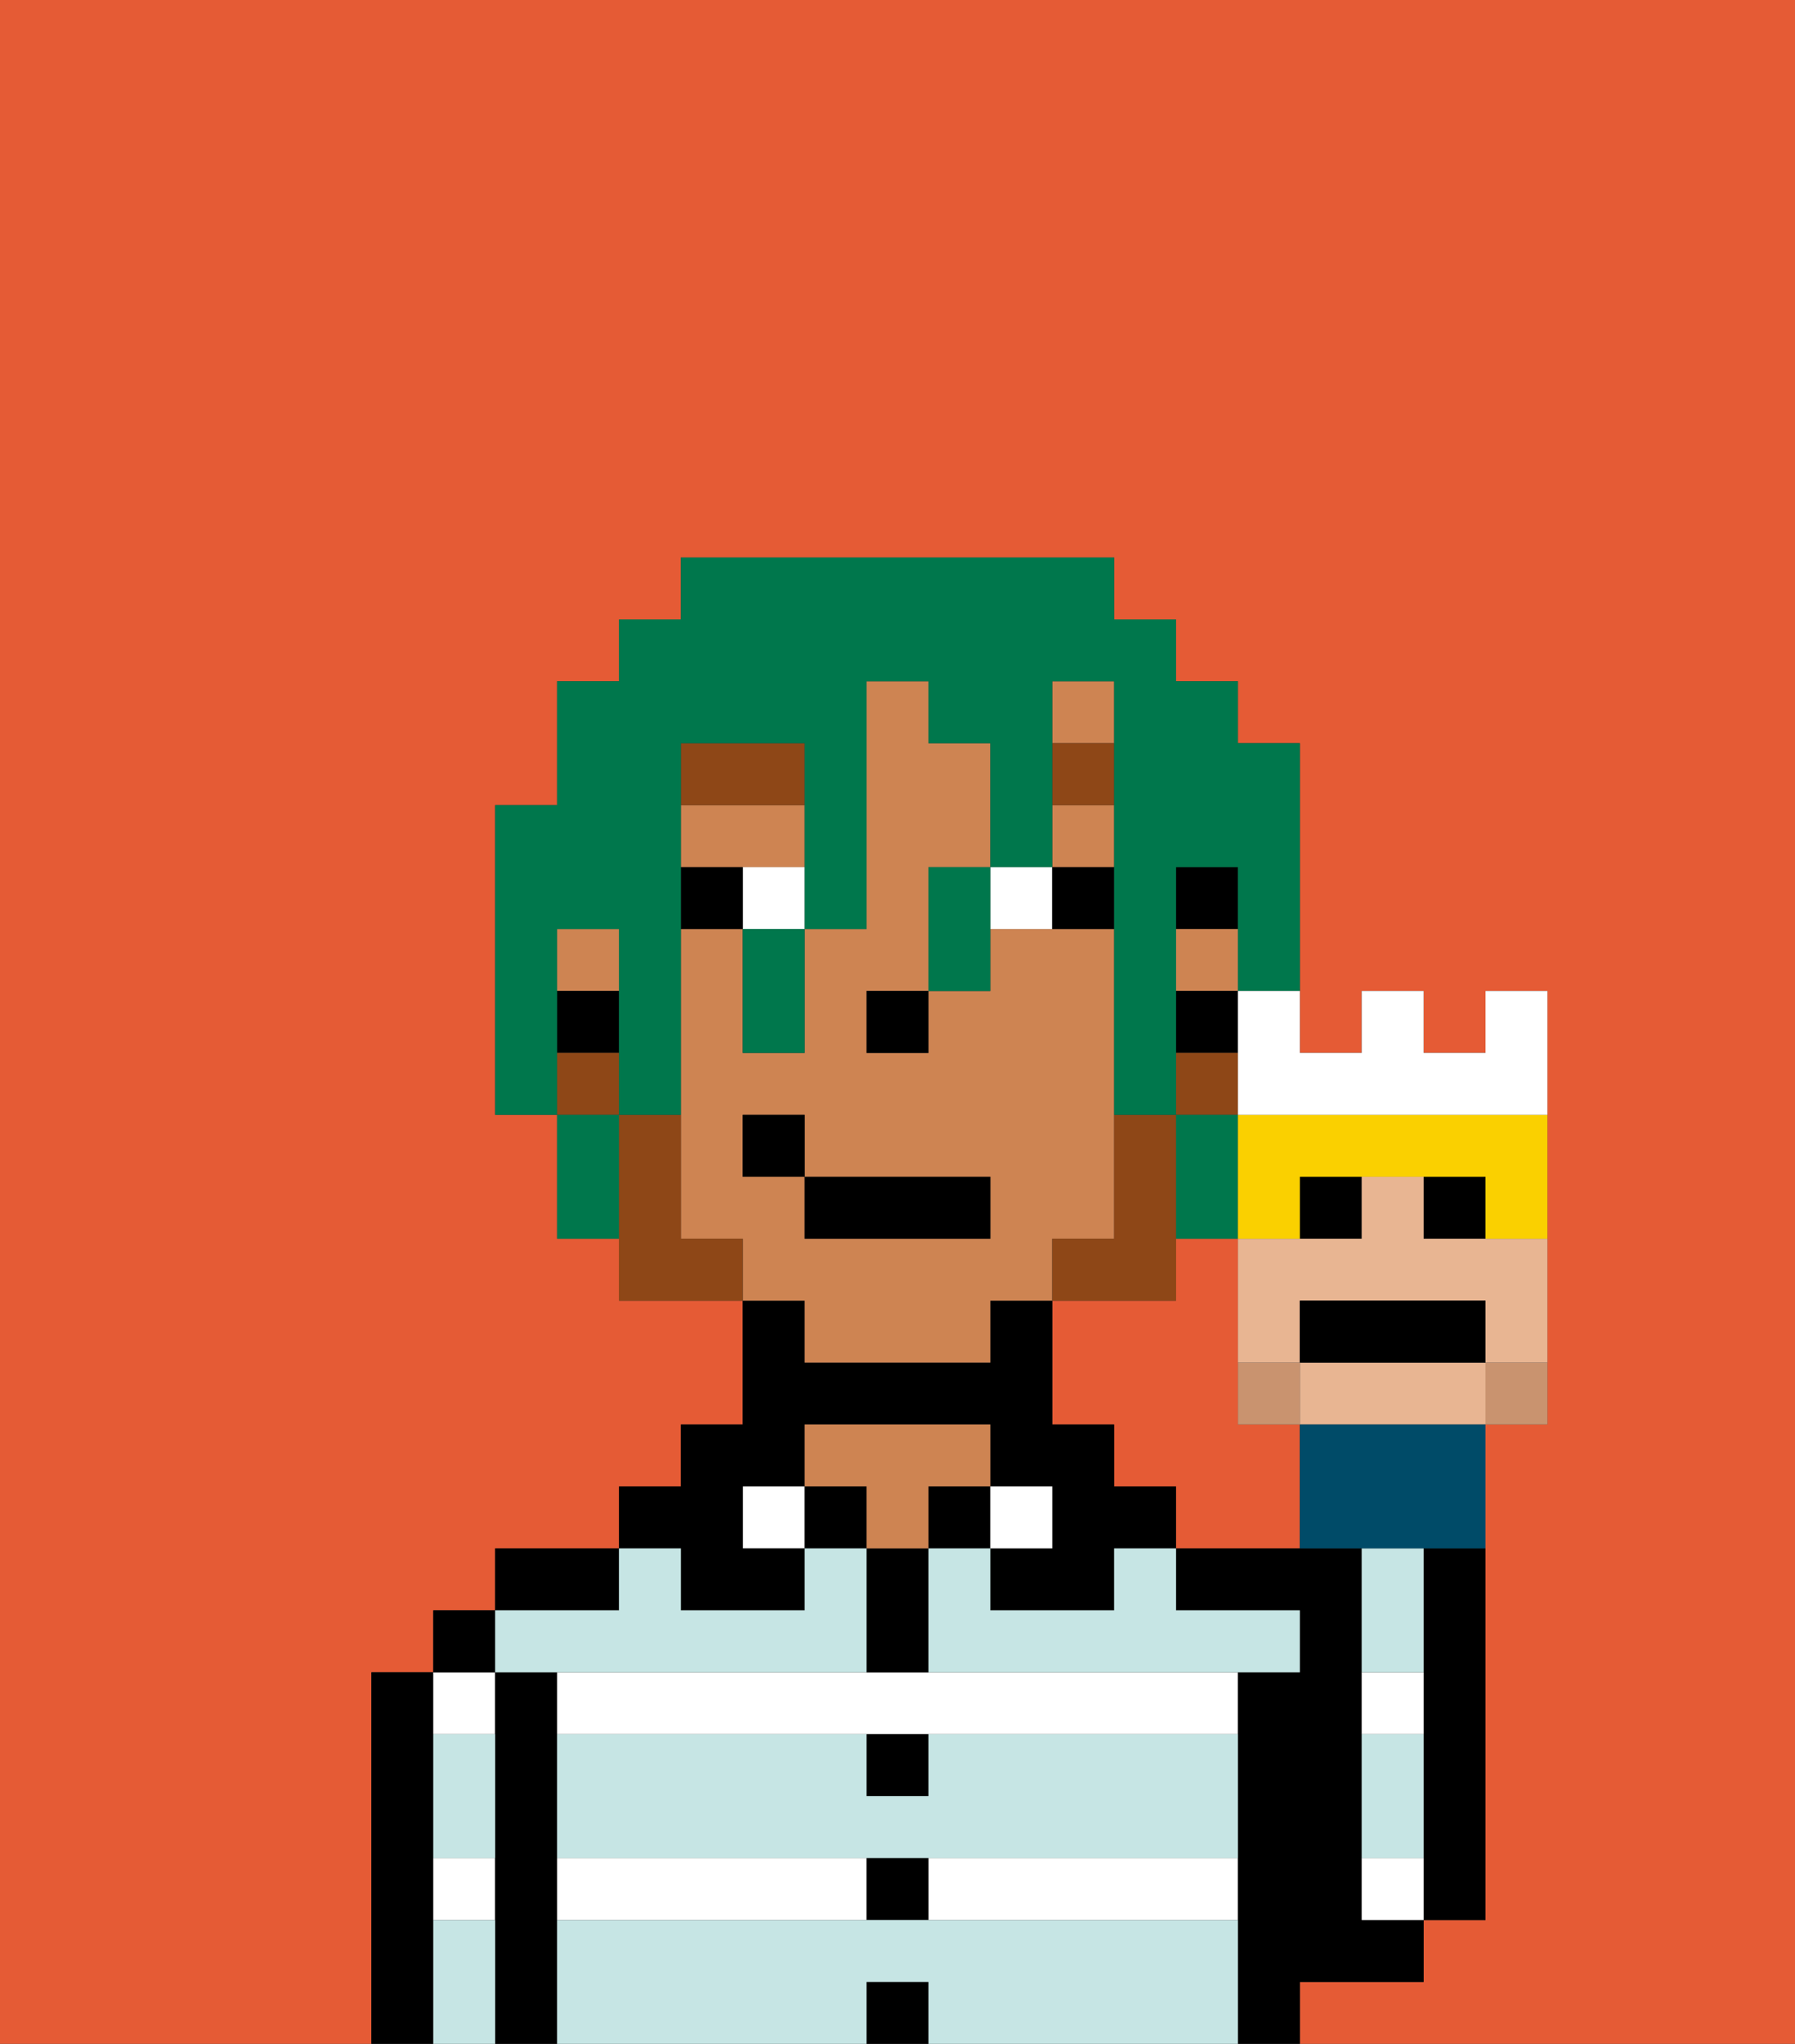 <svg xmlns="http://www.w3.org/2000/svg" viewBox="0 0 29 33"><rect x="0" y="0" width="29" height="33" fill="#333333" stroke="none"/><defs><style>polygon,rect,path{shape-rendering:crispedges;}.za29-1{fill:#e55b35;}.za29-2{fill:#000000;}.za29-3{fill:#ffffff;}.za29-4{fill:#ce8452;}.za29-5{fill:#c6e5e4;}.za29-6{fill:#ffffff;}.za29-7{fill:#8e4717;}.za29-8{fill:#8e4717;}.za29-9{fill:#00774c;}.za29-10{fill:#c9936f;}.za29-11{fill:#e8b592;}.za29-12{fill:#004b68;}.za29-13{fill:#fad000;}</style></defs><path class="za29-1" d="M20,23V20H19v1H17v2h1v1h1v1h2V23Z"/><path class="za29-1" d="M6,32V27H7V26H8V25h2V24h1V23h1V21H10V20H9V18H8V13H9V11h1V10h1V9h7v1h1v1h1v1h1v5h1V16h1v1h1V16h1v7H24v8H23v1H21v1h8V0H0V33H6Z"/><path class="za29-2" d="M23,26v5h1V25H23Z"/><path class="za29-2" d="M7,30V27H6v6H7V30Z"/><path class="za29-3" d="M8,28V27H7v1Z"/><path class="za29-3" d="M7,31H8V30H7Z"/><rect class="za29-2" x="7" y="26" width="1" height="1"/><path class="za29-2" d="M9,30V27H8v6H9V30Z"/><path class="za29-3" d="M9,30v1h5V30Z"/><path class="za29-3" d="M14,27H9v1H20V27H14Z"/><rect class="za29-3" x="15" y="30" width="5" height="1"/><path class="za29-2" d="M10,25H8v1h2Z"/><rect class="za29-3" x="12" y="24" width="1" height="1"/><path class="za29-2" d="M11,26h2V25H12V24h1V23h3v1h1v1H16v1h2V25h1V24H18V23H17V21H16v1H13V21H12v2H11v1H10v1h1Z"/><rect class="za29-2" x="13" y="24" width="1" height="1"/><rect class="za29-2" x="14" y="32" width="1" height="1"/><rect class="za29-2" x="14" y="30" width="1" height="1"/><path class="za29-2" d="M15,29V28H14v1Z"/><path class="za29-2" d="M15,26V25H14v2h1Z"/><rect class="za29-2" x="15" y="24" width="1" height="1"/><path class="za29-4" d="M15,24h1V23H13v1h1v1h1Z"/><rect class="za29-3" x="16" y="24" width="1" height="1"/><path class="za29-2" d="M22,32h1V31H22V25H19v1h2v1H20v6h1V32Z"/><path class="za29-3" d="M23,27H22v1h1Z"/><path class="za29-3" d="M22,30v1h1V30Z"/><path class="za29-5" d="M15,31H9v2h5V32h1v1h5V31Z"/><path class="za29-5" d="M15,29H14V28H9v2H20V28H15Z"/><path class="za29-5" d="M9,27h5V25H13v1H11V25H10v1H8v1Z"/><path class="za29-5" d="M18,26H16V25H15v2h6V26H19V25H18Z"/><path class="za29-5" d="M23,29V28H22v2h1Z"/><path class="za29-5" d="M23,26V25H22v2h1Z"/><path class="za29-5" d="M7,31v2H8V31Z"/><path class="za29-5" d="M7,29v1H8V28H7Z"/><rect class="za29-2" x="19" y="14" width="1" height="1"/><rect class="za29-4" x="17" y="11" width="1" height="1"/><rect class="za29-4" x="17" y="13" width="1" height="1"/><rect class="za29-4" x="19" y="15" width="1" height="1"/><path class="za29-4" d="M13,14V13H11v1h2Z"/><path class="za29-4" d="M13,22h3V21h1V20h1V15H16v1H15v1H14V16h1V14h1V12H15V11H14v4H13v2H12V15H11v5h1v1h1Zm-1-3V18h1v1h3v1H13V19Z"/><rect class="za29-4" x="9" y="15" width="1" height="1"/><rect class="za29-2" x="19" y="16" width="1" height="1"/><rect class="za29-2" x="9" y="16" width="1" height="1"/><rect class="za29-2" x="14" y="16" width="1" height="1"/><path class="za29-6" d="M12,14v1h1V14Z"/><path class="za29-6" d="M16,14v1h1V14Z"/><path class="za29-2" d="M11,14v1h1V14Z"/><path class="za29-2" d="M17,14v1h1V14Z"/><path class="za29-7" d="M13,12H11v1h2Z"/><rect class="za29-7" x="17" y="12" width="1" height="1"/><path class="za29-8" d="M19,20V18H18v2H17v1h2Z"/><rect class="za29-8" x="19" y="17" width="1" height="1"/><path class="za29-8" d="M11,20V18H10v3h2V20Z"/><rect class="za29-8" x="9" y="17" width="1" height="1"/><rect class="za29-2" x="13" y="19" width="3" height="1"/><rect class="za29-2" x="12" y="18" width="1" height="1"/><path class="za29-9" d="M9,16V15h1v3h1V12h2v3h1V11h1v1h1v2h1V11h1v7h1V14h1v2h1V12H20V11H19V10H18V9H11v1H10v1H9v2H8v5H9V16Z"/><path class="za29-9" d="M20,20V18H19v2Z"/><path class="za29-9" d="M15,14v2h1V14Z"/><path class="za29-9" d="M12,16v1h1V15H12Z"/><path class="za29-9" d="M9,18v2h1V18Z"/><path class="za29-10" d="M21,23V22H20v1Z"/><path class="za29-10" d="M24,22.111V23h1V22H24Z"/><rect class="za29-2" x="21" y="19" width="1" height="1"/><rect class="za29-2" x="23" y="19" width="1" height="1"/><path class="za29-11" d="M24,22H21v1h3V22Z"/><path class="za29-11" d="M23,20V19H22v1H20v2h1V21h3v1h1V20H23Z"/><path class="za29-12" d="M21,23v2h3V23H21Z"/><path class="za29-13" d="M20,18v2h1V19h3v1h1V18H20Z"/><path class="za29-2" d="M24,22V21H21v1h3Z"/><path class="za29-6" d="M20,17v1h5V16H24v1H23V16H22v1H21V16H20Z"/></svg>